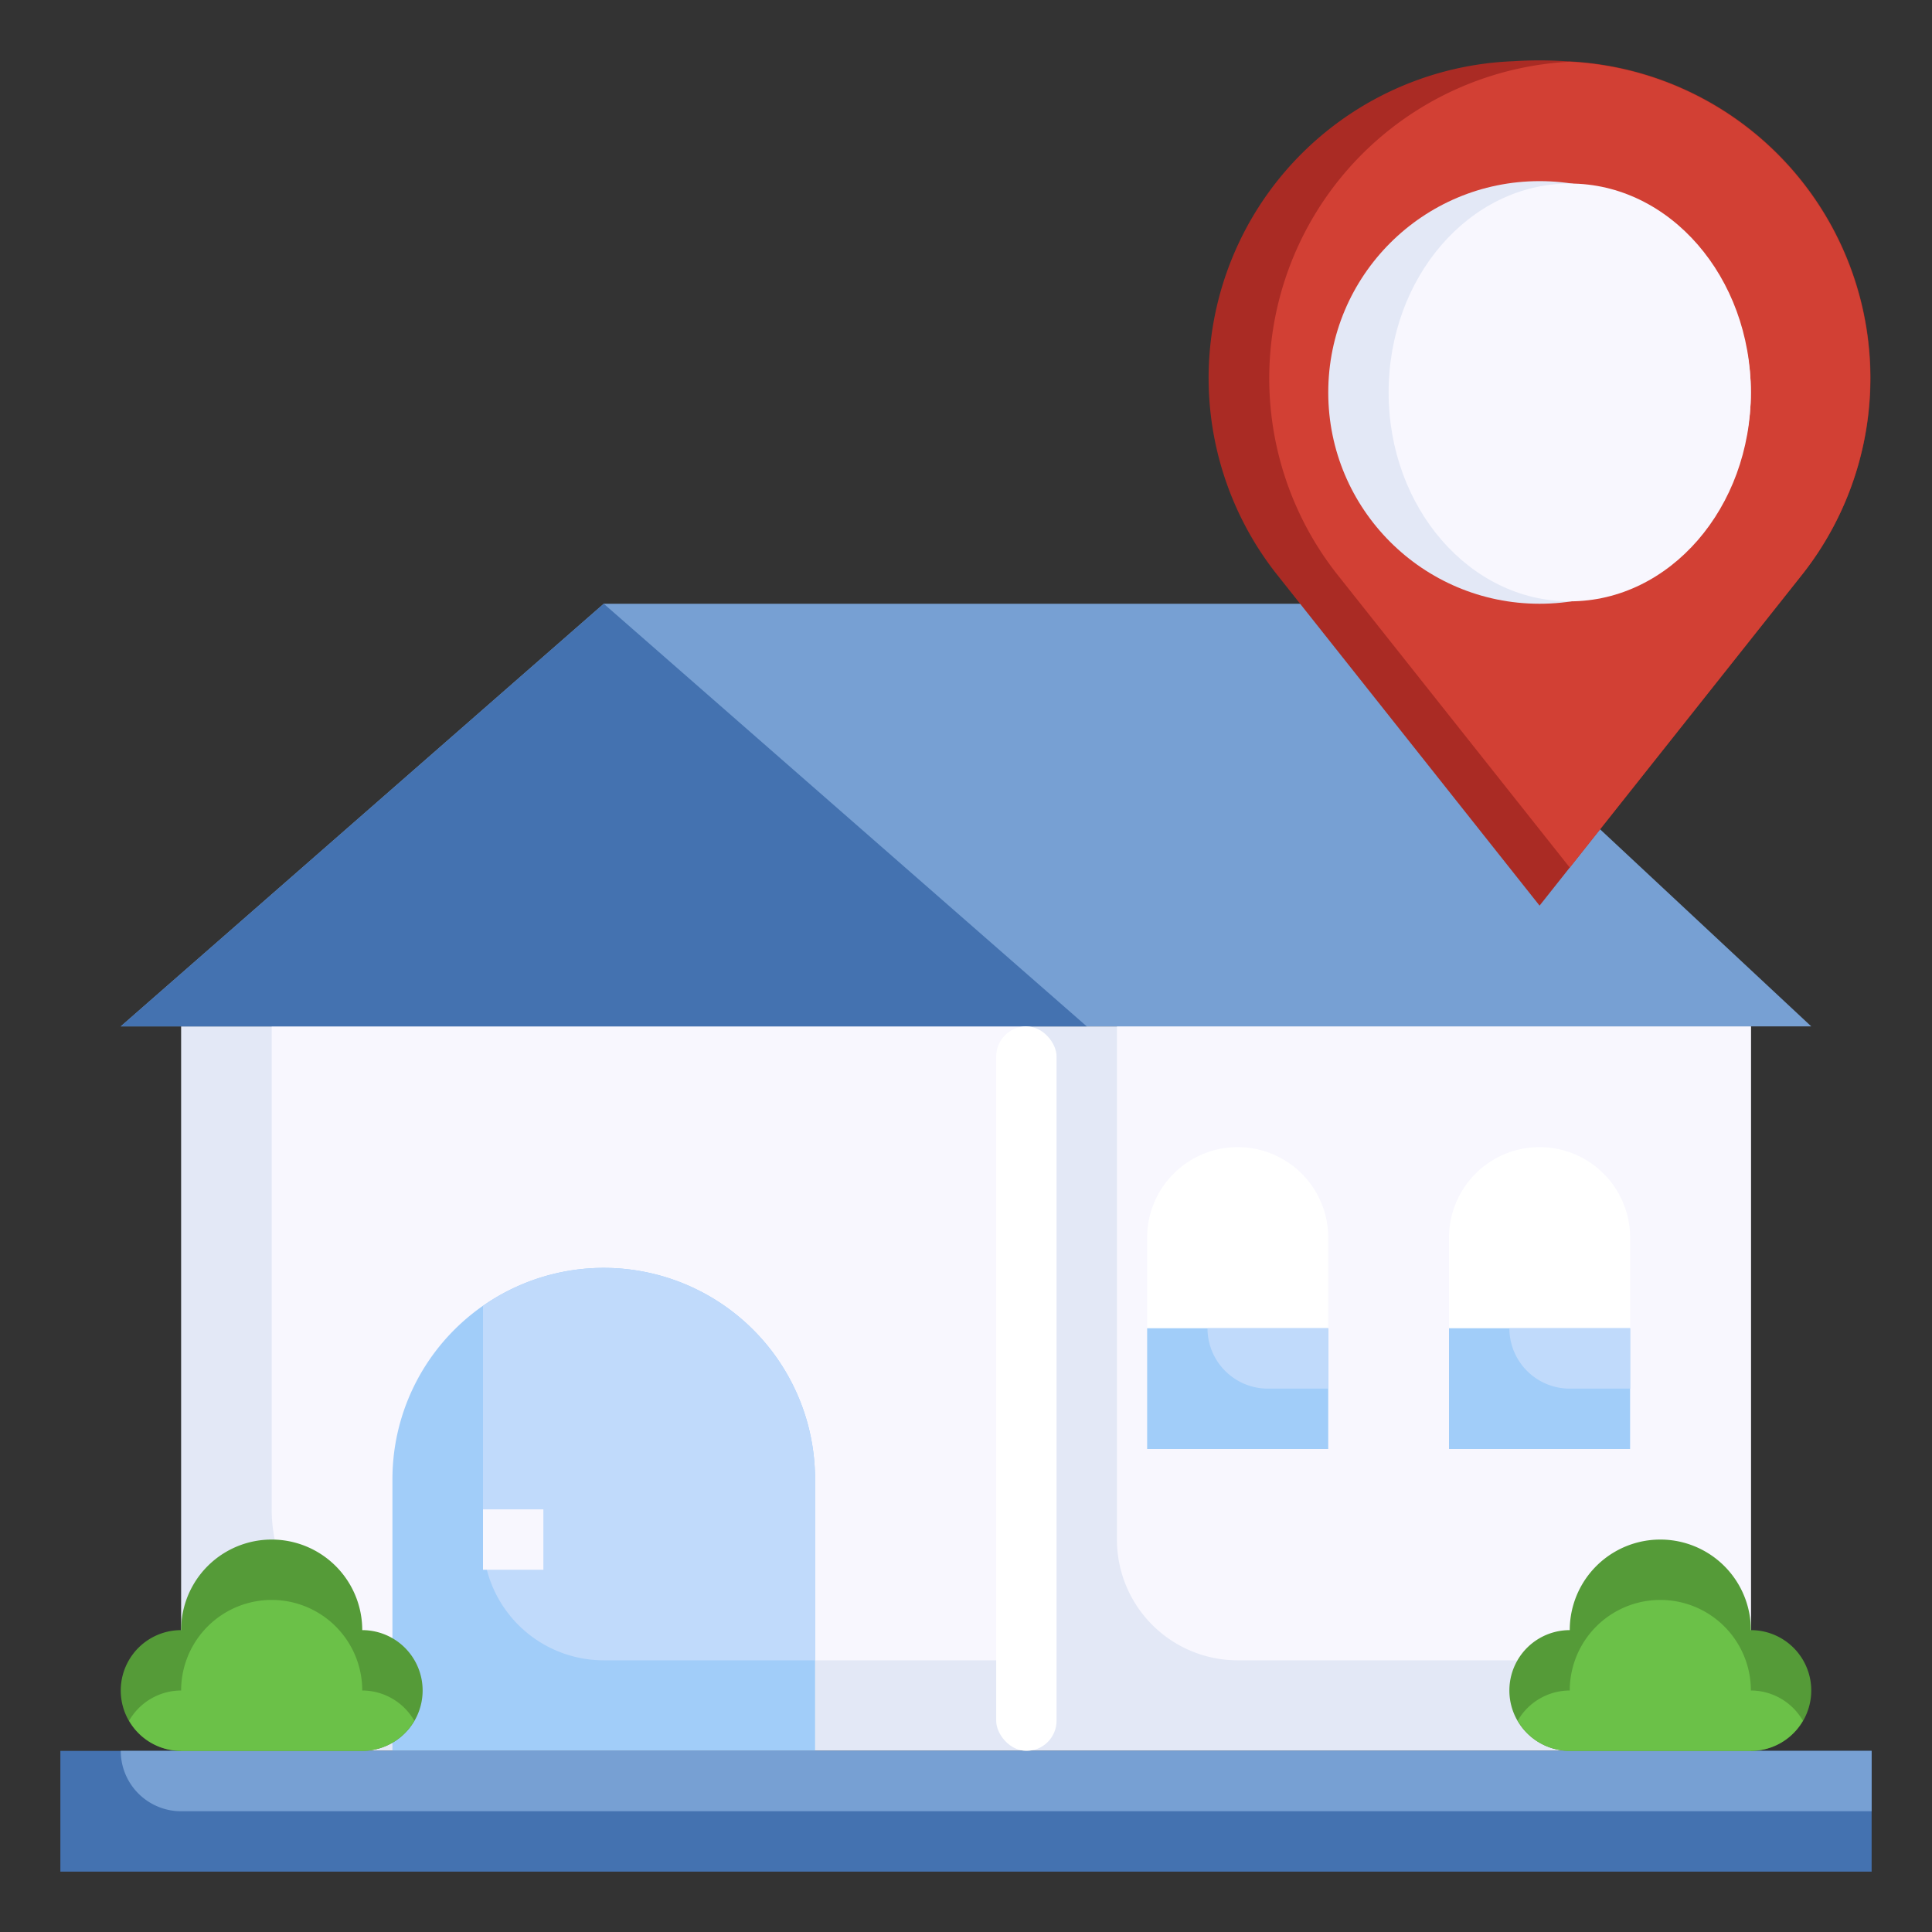 <svg xmlns="http://www.w3.org/2000/svg" version="1.1" xmlns:xlink="http://www.w3.org/1999/xlink" xmlns:svgjs="http://svgjs.com/svgjs" width="512" height="512" x="0" y="0" viewBox="0 0 64 64" style="enable-background:new 0 0 512 512" xml:space="preserve" class=""><rect x="0" y="0" width="64" height="64" fill="#333333" stroke="none"/><g><path d="m34 34h24v24h-24z" fill="#e3e8f6" data-original="#e3e8f6"></path><path d="m37 51a4 4 0 0 0 4 4h17v-21h-21z" fill="#f8f7fe" data-original="#f8f7fe"></path><path d="m6 34h28v24h-28z" fill="#e3e8f6" data-original="#e3e8f6"></path><path d="m9 50a5 5 0 0 0 5 5h20v-21h-25z" fill="#f8f7fe" data-original="#f8f7fe"></path><path d="m20 42a7 7 0 0 0 -7 7v9h14v-9a7 7 0 0 0 -7-7z" fill="#a1cdf9" data-original="#a1cdf9"></path><path d="m20 42a6.962 6.962 0 0 0 -4 1.26v7.74a4 4 0 0 0 4 4h7v-6a7 7 0 0 0 -7-7z" fill="#c0dafb" data-original="#c0dafb"></path><path d="m2 58h60v4h-60z" fill="#4472b0" data-original="#4472b0"></path><path d="m6 60h56v-2h-58a2 2 0 0 0 2 2z" fill="#77a0d3" data-original="#77a0d3" class=""></path><path d="m45 20h-25l-16 14h56z" fill="#77a0d3" data-original="#77a0d3" class=""></path><path d="m59.732 18.991a10.5 10.5 0 0 0 -7.863-16.963q-.43-.028-.869-.028t-.869.028a10.5 10.5 0 0 0 -7.863 16.963l8.732 11.009z" fill="#aa2b24" data-original="#aa2b24"></path><path d="m52 2.045a10.5 10.5 0 0 0 -7.732 16.946l7.732 9.748 7.732-9.748a10.5 10.5 0 0 0 -7.732-16.946z" fill="#d24034" data-original="#d24034"></path><path d="m36 34-16-14-16 14z" fill="#4472b0" data-original="#4472b0"></path><rect fill="#ffffff" height="24" rx="1" width="2" x="33" y="34" data-original="#ffffff"></rect><path d="m58 54a3 3 0 0 0 -6 0 2 2 0 0 0 0 4h6a2 2 0 0 0 0-4z" fill="#559b38" data-original="#559b38"></path><path d="m58 56a3 3 0 0 0 -6 0 1.994 1.994 0 0 0 -1.723 1 1.994 1.994 0 0 0 1.723 1h6a1.994 1.994 0 0 0 1.723-1 1.994 1.994 0 0 0 -1.723-1z" fill="#6bc148" data-original="#6bc148"></path><path d="m12 54a3 3 0 0 0 -6 0 2 2 0 0 0 0 4h6a2 2 0 0 0 0-4z" fill="#559b38" data-original="#559b38"></path><path d="m12 56a3 3 0 0 0 -6 0 1.994 1.994 0 0 0 -1.723 1 1.994 1.994 0 0 0 1.723 1h6a1.994 1.994 0 0 0 1.723-1 1.994 1.994 0 0 0 -1.723-1z" fill="#6bc148" data-original="#6bc148"></path><path d="m41 38a3 3 0 0 1 3 3v7a0 0 0 0 1 0 0h-6a0 0 0 0 1 0 0v-7a3 3 0 0 1 3-3z" fill="#ffffff" data-original="#ffffff"></path><path d="m38 44h6v4h-6z" fill="#a1cdf9" data-original="#a1cdf9"></path><path d="m42 46h2v-2h-4a2 2 0 0 0 2 2z" fill="#c0dafb" data-original="#c0dafb"></path><path d="m16 50h2v2h-2z" fill="#f8f7fe" data-original="#f8f7fe"></path><circle cx="51" cy="13" fill="#e3e8f6" r="7" data-original="#e3e8f6"></circle><ellipse cx="52" cy="13" fill="#f8f7fe" rx="6" ry="6.92" data-original="#f8f7fe"></ellipse><path d="m51 38a3 3 0 0 1 3 3v7a0 0 0 0 1 0 0h-6a0 0 0 0 1 0 0v-7a3 3 0 0 1 3-3z" fill="#ffffff" data-original="#ffffff"></path><path d="m48 44h6v4h-6z" fill="#a1cdf9" data-original="#a1cdf9"></path><path d="m52 46h2v-2h-4a2 2 0 0 0 2 2z" fill="#c0dafb" data-original="#c0dafb"></path></g></svg>
